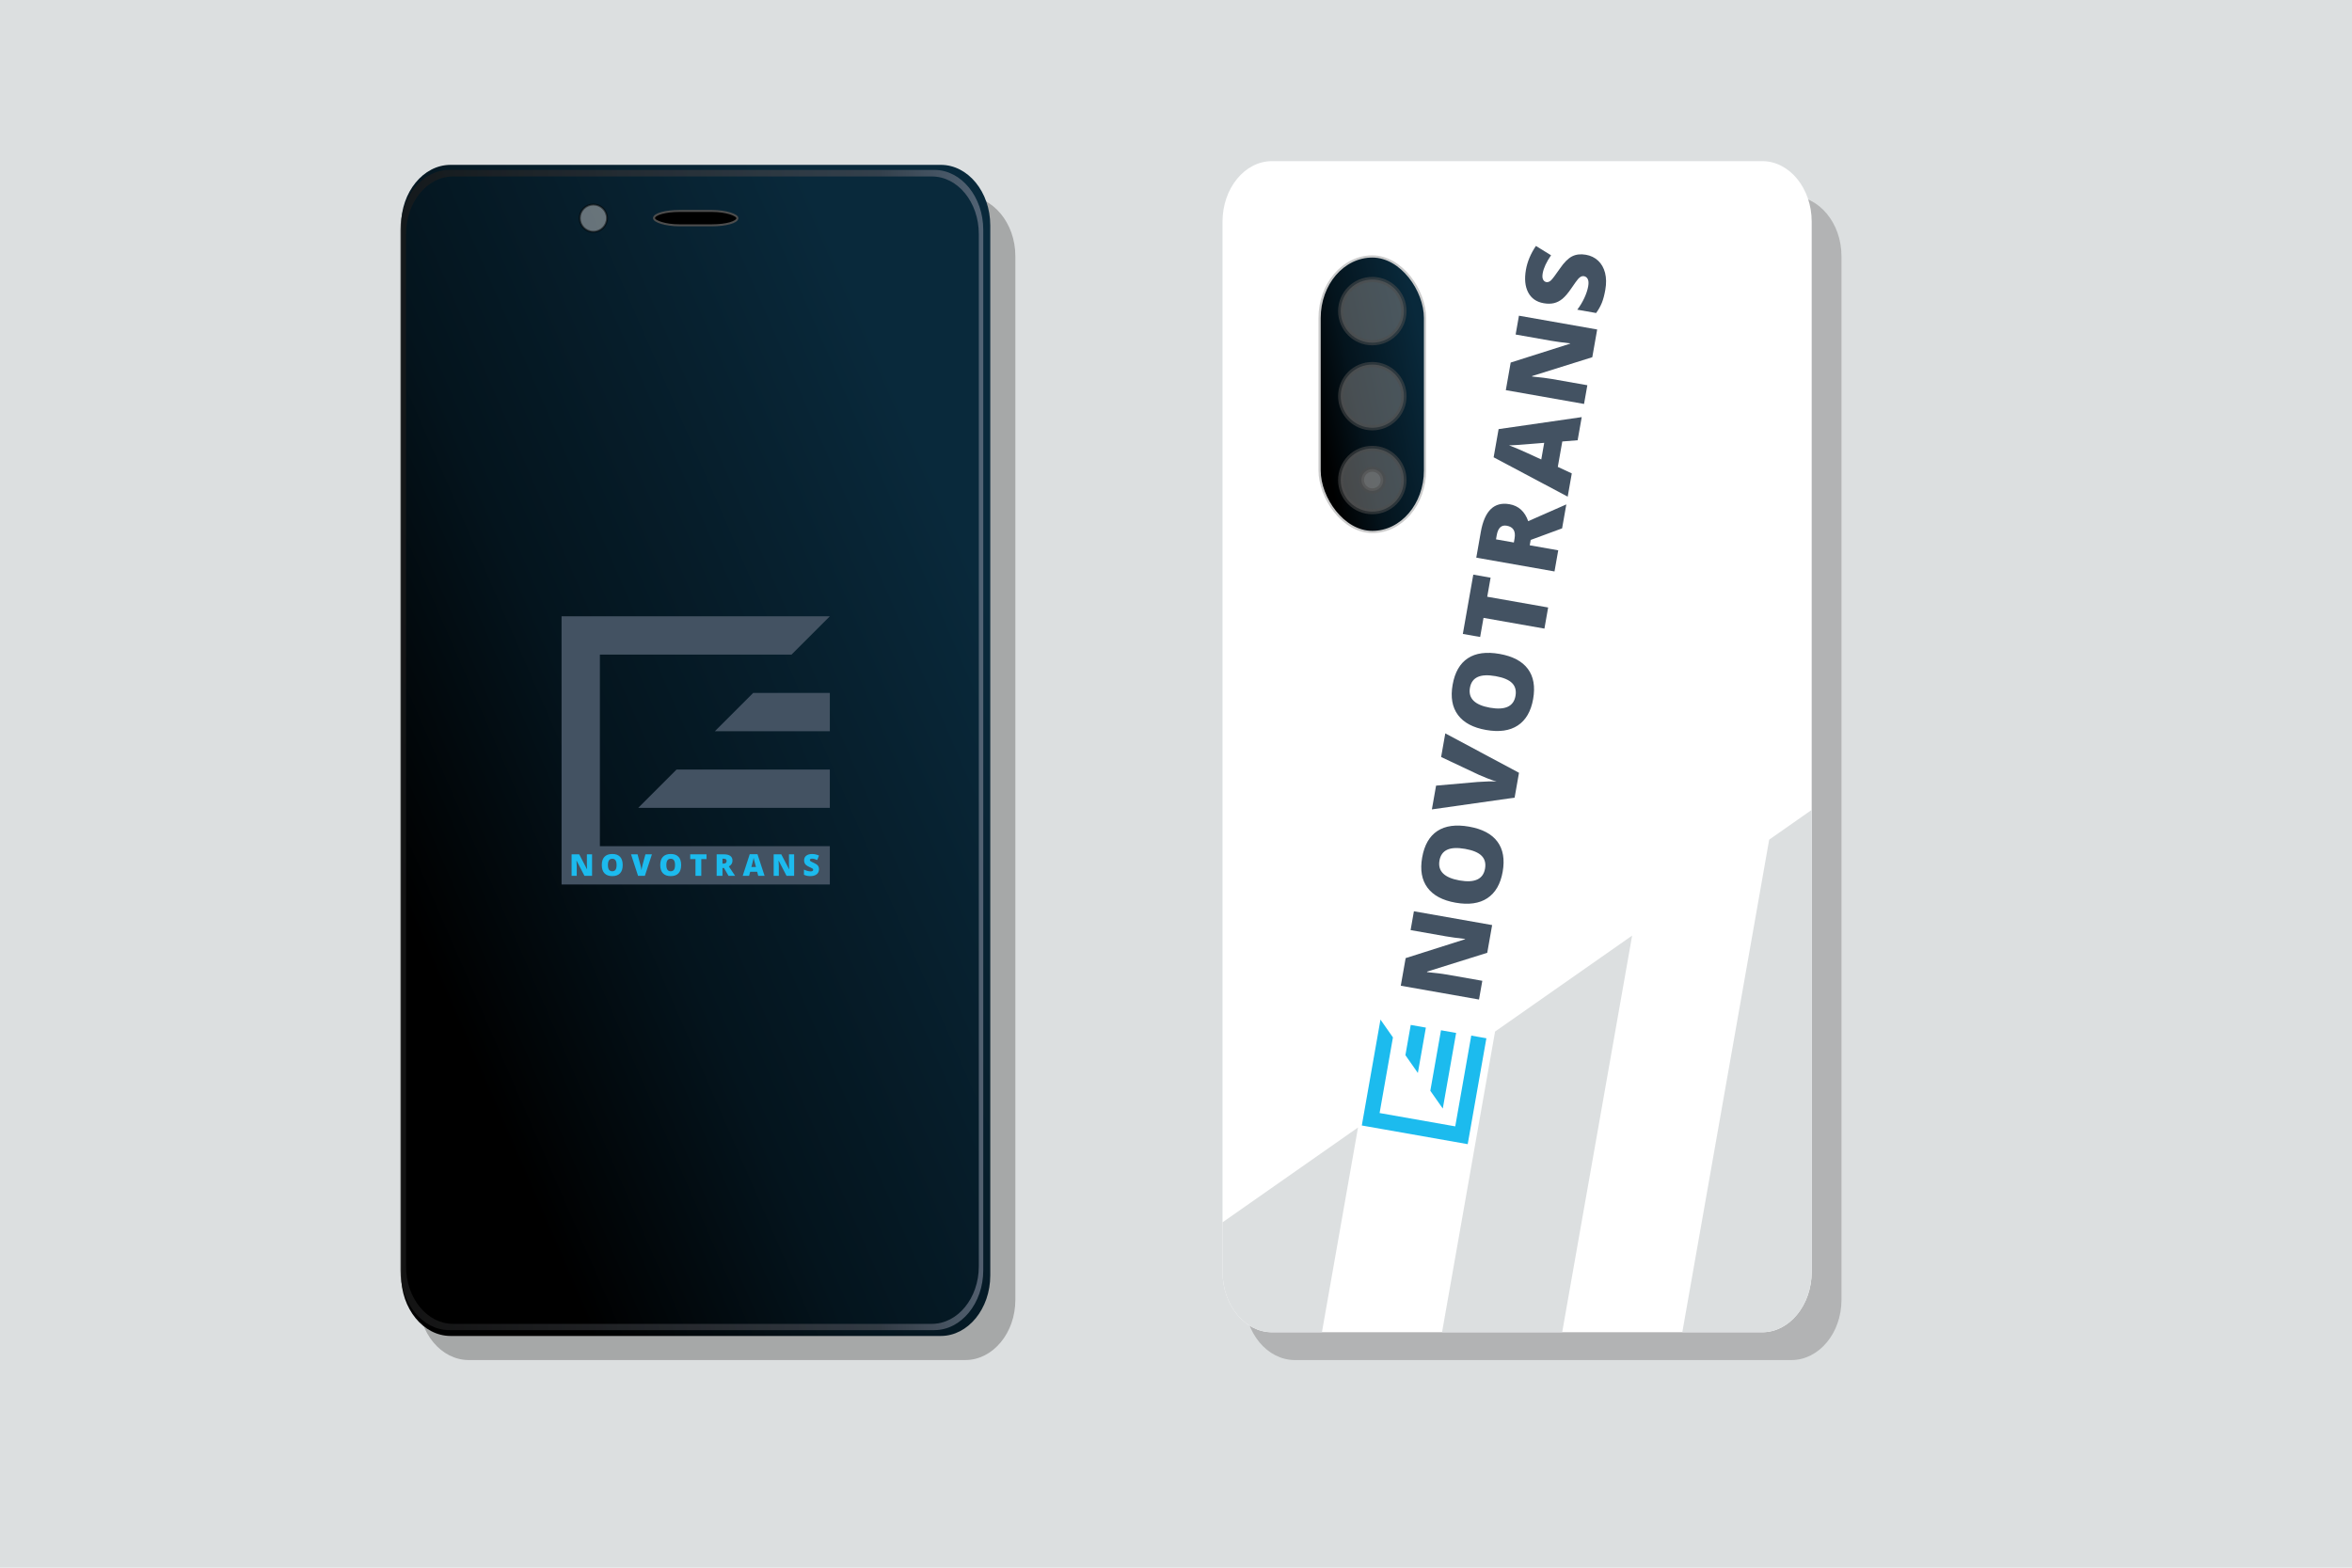 <?xml version="1.0" encoding="UTF-8"?>
<!DOCTYPE svg PUBLIC "-//W3C//DTD SVG 1.1//EN" "http://www.w3.org/Graphics/SVG/1.1/DTD/svg11.dtd">
<!-- Creator: CorelDRAW 2021.5 -->
<svg xmlns="http://www.w3.org/2000/svg" xml:space="preserve" width="90mm" height="60mm" version="1.1" style="shape-rendering:geometricPrecision; text-rendering:geometricPrecision; image-rendering:optimizeQuality; fill-rule:evenodd; clip-rule:evenodd"
viewBox="0 0 60567.09 40378.06"
 xmlns:xlink="http://www.w3.org/1999/xlink"
 xmlns:xodm="http://www.corel.com/coreldraw/odm/2003">
 <defs>
  <style type="text/css">
   <![CDATA[
    .str1 {stroke:black;stroke-width:51.28;stroke-miterlimit:22.926;stroke-opacity:0.49}
    .str4 {stroke:#4D4D4D;stroke-width:134.59;stroke-miterlimit:22.926;stroke-opacity:0.549}
    .str3 {stroke:#CCCCCC;stroke-width:57;stroke-miterlimit:22.926}
    .str0 {stroke:black;stroke-width:134.59;stroke-miterlimit:22.926}
    .str2 {stroke:#4D4D4D;stroke-width:51.28;stroke-miterlimit:22.926}
    .fil6 {fill:black}
    .fil3 {fill:black}
    .fil8 {fill:white}
    .fil0 {fill:#DCDFE0}
    .fil11 {fill:#1CBBEE;fill-rule:nonzero}
    .fil13 {fill:#1CBBEE;fill-rule:nonzero}
    .fil12 {fill:#435262;fill-rule:nonzero}
    .fil7 {fill:gray;fill-opacity:0.451}
    .fil5 {fill:#CCCCCC;fill-opacity:0.49}
    .fil10 {fill:gray;fill-opacity:0.549}
    .fil1 {fill:gray;fill-opacity:0.58}
    .fil9 {fill:url(#id4)}
    .fil2 {fill:url(#id5)}
    .fil4 {fill:url(#id6);fill-opacity:0.729}
   ]]>
  </style>
   <mask id="id0">
  <linearGradient id="id1" gradientUnits="userSpaceOnUse" x1="17558.55" y1="4461.3" x2="17559.7" y2="6535.68">
   <stop offset="0" style="stop-opacity:1; stop-color:white"/>
   <stop offset="1" style="stop-opacity:0; stop-color:white"/>
  </linearGradient>
    <rect style="fill:url(#id1)" x="10392.5" y="4326.31" width="15131.88" height="4233.17"/>
   </mask>
   <mask id="id2">
  <linearGradient id="id3" gradientUnits="userSpaceOnUse" x1="10652.09" y1="18550.78" x2="11724.25" y2="18550.59">
   <stop offset="0" style="stop-opacity:1; stop-color:white"/>
   <stop offset="1" style="stop-opacity:0; stop-color:white"/>
  </linearGradient>
    <rect style="fill:url(#id3)" x="10549.78" y="5136.76" width="2252.96" height="25478.29"/>
   </mask>
  <linearGradient id="id4" gradientUnits="userSpaceOnUse" x1="33844.15" y1="10483.83" x2="36833.61" y2="9823.51">
   <stop offset="0" style="stop-opacity:1; stop-color:black"/>
   <stop offset="0.361" style="stop-opacity:1; stop-color:#04141D"/>
   <stop offset="1" style="stop-opacity:1; stop-color:#09293B"/>
  </linearGradient>
  <linearGradient id="id5" gradientUnits="userSpaceOnUse" xlink:href="#id4" x1="10137.38" y1="22708.62" x2="25692.56" y2="15946.91">
  </linearGradient>
  <linearGradient id="id6" gradientUnits="userSpaceOnUse" x1="10311.72" y1="19317.87" x2="25320.37" y2="19317.87">
   <stop offset="0" style="stop-opacity:1; stop-color:#1A1A1A"/>
   <stop offset="0.82" style="stop-opacity:1; stop-color:#444952"/>
   <stop offset="1" style="stop-opacity:1; stop-color:#6E798A"/>
  </linearGradient>
 </defs>
 <g id="Layer_x0020_1">
  <rect class="fil0" x="-0" y="-0.02" width="60567.09" height="40378.08"/>
  <path class="fil1" d="M12072.03 5048.33l12784.9 0c710.45,0 1289.81,695.78 1289.81,1548.9l0 26883.85c0,853.12 -579.36,1548.9 -1289.81,1548.9l-12784.9 0c-710.45,0 -1289.81,-695.78 -1289.81,-1548.9l0 -26883.85c0,-853.12 579.36,-1548.9 1289.81,-1548.9z"/>
  <path class="fil2" d="M11602.84 4246.02l12624.4 0c701.5,0 1273.66,699.95 1273.66,1558.26l0 27046.97c0,858.24 -572.16,1558.26 -1273.66,1558.26l-12624.4 0c-701.57,0 -1273.66,-700.02 -1273.66,-1558.26l0 -27046.97c0,-858.3 572.09,-1558.26 1273.66,-1558.26z"/>
  <path class="fil3 str0" style="mask:url(#id0)" d="M25437.84 5664.97l19.25 2827.2 -14997.29 -30.82 25.03 -2807.62c56.73,-366.77 296.24,-1075.81 1075,-1260.13l12973.4 5.79c766.17,421.68 821.76,1017.86 904.6,1265.58z"/>
  <polygon class="fil3 str0" style="mask:url(#id2)" points="10617.07,5204.06 12735.44,5204.06 12735.44,30547.75 10617.07,30547.75 "/>
  <path class="fil4" d="M11571.68 4376.51l12488.73 0c693.96,0 1259.93,693.49 1259.93,1543.79l0 26795.15c0,850.29 -565.97,1543.72 -1259.93,1543.72l-12488.73 0c-693.96,0 -1259.93,-693.43 -1259.93,-1543.72l0 -26795.15c0,-850.29 565.97,-1543.79 1259.93,-1543.79zm92.4 168.78l12333.81 0c665.16,0 1207.64,664.76 1207.64,1479.72l0 26592.99c0,815.03 -542.48,1479.72 -1207.64,1479.72l-12333.81 0c-665.16,0 -1207.64,-664.69 -1207.64,-1479.72l0 -26592.99c0,-814.96 542.48,-1479.72 1207.64,-1479.72z"/>
  <path class="fil5 str1" d="M15280.13 5267.52c193.95,0 351.22,157.27 351.22,351.22 0,193.95 -157.27,351.22 -351.22,351.22 -193.95,0 -351.29,-157.27 -351.29,-351.22 0,-193.95 157.34,-351.22 351.29,-351.22z"/>
  <rect class="fil6 str2" x="16841.37" y="5433.59" width="2147.41" height="370.28" rx="653.05" ry="653.05"/>
  <path class="fil7" d="M33345.82 5048.81l12784.9 0c710.45,0 1289.81,695.71 1289.81,1548.84l0 26883.91c0,853.12 -579.36,1548.84 -1289.81,1548.84l-12784.9 0c-710.45,0 -1289.81,-695.71 -1289.81,-1548.84l0 -26883.91c0,-853.12 579.36,-1548.84 1289.81,-1548.84z"/>
  <path class="fil8" d="M32755.22 4150.26l12624.47 0c701.5,0 1273.66,700.02 1273.66,1558.32l0 27046.91c0,858.3 -572.16,1558.26 -1273.66,1558.26l-12624.47 0c-701.5,0 -1273.66,-699.95 -1273.66,-1558.26l0 -27046.91c0,-858.3 572.16,-1558.32 1273.66,-1558.32z"/>
  <path class="fil0" d="M46653.35 20859.84l0 11895.65c0,858.3 -572.16,1558.26 -1273.66,1558.26l-2057.94 0 2237.21 -12687.53 1094.38 -766.38zm-6425.16 13453.9l-3093.63 0 1365.59 -7745.05 3529.51 -2471.47 -1801.47 10216.52zm-6187.06 0l-1285.91 0c-701.5,0 -1273.66,-699.95 -1273.66,-1558.26l0 -1272.38 3489.47 -2443.48 -929.91 5274.11z"/>
  <rect class="fil9 str3" x="33981.28" y="6605.38" width="2715.19" height="7096.58" rx="1585.97" ry="1585.97"/>
  <path class="fil10 str4" d="M35338.88 7199.34c449.48,0 813.82,364.34 813.82,813.82 0,449.48 -364.34,813.82 -813.82,813.82 -449.48,0 -813.82,-364.34 -813.82,-813.82 0,-449.48 364.34,-813.82 813.82,-813.82z"/>
  <path class="fil10 str4" d="M35338.88 9390.05c449.48,0 813.82,364.34 813.82,813.82 0,449.48 -364.34,813.75 -813.82,813.75 -449.48,0 -813.82,-364.28 -813.82,-813.75 0,-449.48 364.34,-813.82 813.82,-813.82z"/>
  <path class="fil10 str4" d="M35338.88 11550.01c449.48,0 813.82,364.28 813.82,813.75 0,449.48 -364.34,813.82 -813.82,813.82 -449.48,0 -813.82,-364.34 -813.82,-813.82 0,-449.48 364.34,-813.75 813.82,-813.75z"/>
  <path class="fil10 str4" d="M35338.88 12082.8c155.19,0 281.03,125.78 281.03,280.96 0,155.19 -125.84,281.03 -281.03,281.03 -155.19,0 -280.96,-125.84 -280.96,-281.03 0,-155.19 125.78,-280.96 280.96,-280.96z"/>
  <path class="fil11" d="M35549.18 26261.35l-480.84 2727.13 0 0 0 0 2727.13 480.9 68.71 -389.65 0 0 412.13 -2337.55 -389.58 -68.71 -412.19 2337.62 -1947.9 -343.48 343.48 -1947.97 -320.94 -458.29zm1558.39 274.77l-274.77 1558.39 320.87 458.29 343.48 -1947.97 -389.58 -68.71zm-779.23 -137.42l-137.35 779.23 320.87 458.29 206.13 -1168.81 -389.65 -68.71z"/>
  <path class="fil12" d="M38424.5 23826.49l-125.84 713.82 -1548.77 485.14 -2.22 12.25c226.45,21.94 398.19,43.54 515.76,64.27l907.97 160.1 -85 481.98 -2014.39 -355.19 125.37 -710.99 1528.98 -485.82 1.48 -8.41c-205.39,-22.68 -369.19,-45.22 -492.41,-66.89l-910.79 -160.64 85.47 -484.81 2014.39 355.19zm968.47 -9781.72l733.53 129.34 -95.97 544.03 -2014.39 -355.19 116.42 -660.11c96.5,-547.39 343.21,-786.03 739.59,-716.17 233.18,41.12 393.75,186.75 481.04,436.82l981.79 -431.98 -108.75 616.98 -808.91 298.06 -24.36 138.23zm-409.1 -72.14l17.97 -102.02c33.58,-190.45 -33.78,-300.68 -201.62,-330.29 -138.7,-24.5 -224.37,56.93 -257.28,243.55l-18.98 107.67 459.91 81.09zm1642.58 -2633.86l-395.44 32.1 -115.41 654.6 360.1 168.17 -105.45 598.13 -1907.06 -1013.62 128 -725.93 2140.24 -308.76 -104.98 595.31zm-861.2 66.83l-346.31 28.2c-76.92,7.27 -176.18,14.94 -297.99,23.55 -122.14,8.01 -208.75,12.58 -261.11,12.58 45.56,16.76 119.72,46.84 223.16,89.77 102.96,43.41 305.46,134.86 606.75,274.3l75.51 -428.41zm1364.11 -2919.06l-125.84 713.75 -1548.77 485.14 -2.22 12.25c226.45,22.01 398.19,43.61 515.76,64.34l907.97 160.1 -85 481.91 -2014.39 -355.19 125.37 -710.99 1528.98 -485.75 1.48 -8.41c-205.39,-22.68 -369.19,-45.22 -492.41,-66.96l-910.79 -160.57 85.47 -484.81 2014.39 355.19zm-290.79 -1925.16c125.04,22.07 230.49,73.08 316.16,153.64 85.6,80.55 144.82,185.07 177.8,314.07 32.57,128.87 34.66,273.7 6.39,434.06 -23.62,134.06 -52.9,245.16 -87.75,332.65 -34.79,87.42 -84.39,176.12 -148.73,266.09l-485.28 -85.53c71.4,-94.08 131.83,-194.96 181.63,-301.49 49.33,-106.73 82.57,-207.07 99.06,-300.68 14.27,-80.82 10.57,-142.6 -10.5,-185.07 -21.13,-42.53 -53.97,-67.7 -97.71,-75.44 -27.79,-4.91 -53.03,-1.62 -76.52,10.3 -23.35,11.44 -48.32,32.24 -75.31,61.85 -27.12,29.61 -86.07,111.38 -177.06,245.09 -82.91,120.73 -158.01,208.82 -225.65,264.75 -67.43,55.45 -140.52,93 -218.45,111.78 -78,18.71 -166.9,19.52 -266.09,2.02 -185.27,-32.64 -318.18,-125.37 -398.33,-278.68 -80.08,-153.3 -99.13,-348.13 -57.47,-584.2 36.68,-208.28 122.14,-412.39 256.74,-612.13l390.12 240.38c-119.32,173.42 -191.19,328 -215.28,464.82 -12.45,70.53 -8.82,124.5 10.43,160.84 19.18,36.88 47.38,58.35 84.05,64.81 39.5,6.93 78.94,-7.4 117.16,-42.87 38.22,-35.47 114.67,-135.94 229.28,-302.36 108.68,-159.76 214.07,-265.28 315.35,-317.24 101.62,-51.41 219.99,-65.41 355.93,-41.45zm-3007.96 14729.98c339.04,59.76 582.12,187.96 729.09,385.54 147.04,197.04 192.54,456.2 136.01,776.87 -55.72,316.03 -187.35,542.48 -394.36,680.03 -207,137.08 -479.96,175.71 -818.46,116.02 -335.27,-59.09 -576.8,-187.96 -724.05,-387.02 -147.25,-198.59 -192.67,-457.75 -136.34,-777.41 56.6,-320.74 187.29,-547.86 391.87,-682.46 204.51,-134.59 476.73,-171.47 816.24,-111.58zm-244.83 1385.64c389.38,68.64 607.89,-32.44 655.67,-303.31 24.29,-137.76 -5.18,-248.59 -87.96,-331.64 -82.78,-83.38 -224.1,-142.74 -424.37,-178.07 -201.28,-35.47 -355.8,-27.79 -463.67,22.95 -107.74,50.34 -173.56,142.94 -197.18,276.99 -48.12,272.75 124.43,443.75 517.51,513.07zm-474.98 -3179.44l107.34 -608.9 1898.04 1015.44 -112.92 640.4 -2130.35 302.16 107.88 -611.79 1069.14 -94.08c237.15,-16.82 400.75,-20.53 490.59,-10.5 -62.86,-17.36 -140.92,-44.75 -233.99,-81.03 -93.41,-36.34 -166.09,-66.56 -218.65,-90.85l-977.08 -460.85zm1504.28 -2655.33c339.04,59.83 582.12,188.03 729.09,385.61 147.04,197.04 192.54,456.2 136.01,776.87 -55.72,316.03 -187.29,542.48 -394.36,680.03 -206.94,137.08 -479.96,175.71 -818.46,116.02 -335.27,-59.09 -576.8,-188.03 -724.05,-387.02 -147.25,-198.59 -192.67,-457.75 -136.34,-777.48 56.6,-320.67 187.29,-547.8 391.87,-682.46 204.51,-134.53 476.73,-171.4 816.24,-111.58zm-244.83 1385.71c389.38,68.64 607.89,-32.44 655.67,-303.31 24.29,-137.82 -5.18,-248.66 -87.96,-331.64 -82.78,-83.38 -224.03,-142.74 -424.37,-178.07 -201.22,-35.47 -355.8,-27.86 -463.61,22.95 -107.81,50.34 -173.56,142.94 -197.25,276.99 -48.05,272.75 124.43,443.75 517.51,513.07zm1496.61 -2581.57l-95.9 544.03 -1568.62 -276.59 -86.81 492.34 -445.77 -78.6 269.25 -1527.3 445.77 78.6 -86.54 490.86 1568.62 276.66z"/>
  <g id="_1973290885632">
   <path class="fil12" d="M21369.15 15873.83l-6908.08 0 0 0 0 0 0 6908.08 986.84 0 0 0 5921.24 0 0 -986.91 -5921.24 0 0 -4934.33 4934.4 0 986.84 -986.84zm0 3947.43l-3947.43 0 -986.91 986.91 4934.33 0 0 -986.91zm0 -1973.75l-1973.75 0 -986.84 986.91 2960.59 0 0 -986.91z"/>
   <path class="fil13" d="M15246.55 22557.88l-196.24 0 -202.16 -390.19 -3.36 0c4.78,61.44 7.07,108.21 7.07,140.58l0 249.6 -132.51 0 0 -553.85 195.5 0 201.42 384.87 2.29 0c-3.57,-55.86 -5.25,-100.54 -5.25,-134.46l0 -250.41 133.25 0 0 553.85zm3358.18 -201.69l0 201.69 -149.6 0 0 -553.85 181.57 0c150.48,0 225.71,54.58 225.71,163.6 0,64.07 -31.29,113.73 -93.88,148.79l161.31 241.46 -169.59 0 -117.5 -201.69 -38.02 0zm0 -112.45l28.06 0c52.36,0 78.6,-23.15 78.6,-69.32 0,-38.09 -25.71,-57.13 -77.05,-57.13l-29.61 0 0 126.45zm920.49 314.14l-27.19 -103.91 -179.95 0 -27.86 103.91 -164.47 0 180.62 -556.14 199.6 0 182.91 556.14 -163.67 0zm-58.28 -226.52l-23.82 -90.99c-5.59,-20.19 -12.25,-46.3 -20.32,-78.33 -7.87,-32.17 -13.12,-55.05 -15.61,-69.05 -2.36,12.92 -6.86,34.12 -13.46,63.73 -6.73,29.48 -21.6,87.75 -44.62,174.64l117.84 0zm983.34 226.52l-196.24 0 -202.16 -390.19 -3.36 0c4.78,61.44 7.07,108.21 7.07,140.58l0 249.6 -132.51 0 0 -553.85 195.5 0 201.42 384.87 2.29 0c-3.57,-55.86 -5.25,-100.54 -5.25,-134.46l0 -250.41 133.25 0 0 553.85zm640.53 -168.04c0,34.39 -8.61,64.87 -26.11,91.52 -17.43,26.58 -42.53,47.31 -75.37,62.18 -32.84,14.74 -71.33,22.07 -115.41,22.07 -36.88,0 -67.9,-2.56 -92.8,-7.74 -24.97,-5.18 -50.94,-14.2 -78,-27.12l0 -133.45c28.47,14.6 58.21,25.98 88.97,34.25 30.75,8.14 59.09,12.32 84.79,12.32 22.21,0 38.49,-3.9 48.86,-11.51 10.36,-7.67 15.55,-17.63 15.55,-29.61 0,-7.67 -2.09,-14.27 -6.39,-19.92 -4.11,-5.72 -10.83,-11.37 -19.99,-17.23 -9.22,-5.79 -33.78,-17.7 -73.69,-35.67 -36.07,-16.42 -63.12,-32.3 -81.23,-47.71 -17.97,-15.34 -31.36,-33.04 -40.04,-52.96 -8.68,-19.92 -13.06,-43.61 -13.06,-70.86 0,-50.94 18.51,-90.72 55.59,-119.32 37.08,-28.6 88.16,-42.8 153.03,-42.8 57.27,0 115.75,13.19 175.31,39.71l-45.76 115.28c-51.82,-23.62 -96.44,-35.53 -134.06,-35.53 -19.38,0 -33.58,3.5 -42.4,10.36 -8.95,6.86 -13.32,15.34 -13.32,25.44 0,10.9 5.72,20.73 16.96,29.21 11.24,8.55 41.59,24.23 91.39,46.97 47.71,21.47 80.82,44.62 99.4,69.18 18.51,24.63 27.79,55.59 27.79,92.94zm-5055.27 -109.49c0,93.21 -22.75,164 -68.51,212.52 -45.63,48.45 -112.65,72.75 -200.81,72.75 -86.88,0 -153.44,-24.43 -199.87,-73.15 -46.23,-48.72 -69.38,-119.72 -69.38,-212.79 0,-92.2 23.02,-162.66 69.18,-211.24 46.03,-48.59 112.99,-72.88 200.88,-72.88 88.16,0 154.85,24.16 200.34,72.34 45.56,48.25 68.17,119.12 68.17,212.46zm-380.97 -0.13c0,107 37.22,160.57 111.65,160.57 37.89,0 66.09,-13.06 84.32,-39.1 18.37,-25.98 27.52,-66.42 27.52,-121.47 0,-55.32 -9.29,-96.23 -27.93,-122.55 -18.51,-26.38 -46.3,-39.57 -83.11,-39.57 -74.97,0 -112.45,54.04 -112.45,162.12zm966.25 -276.19l167.43 0 -181.5 553.85 -176.05 0 -180.76 -553.85 168.17 0 75.37 280.69c15.68,62.45 24.29,105.86 25.84,130.29 1.68,-17.56 5.32,-39.64 10.63,-66.15 5.32,-26.65 9.96,-47.44 13.93,-62.59l76.92 -282.24zm919.68 276.32c0,93.21 -22.75,164 -68.51,212.52 -45.63,48.45 -112.65,72.75 -200.81,72.75 -86.88,0 -153.44,-24.43 -199.87,-73.15 -46.23,-48.72 -69.38,-119.72 -69.38,-212.79 0,-92.2 23.02,-162.66 69.18,-211.24 46.03,-48.59 112.99,-72.88 200.88,-72.88 88.16,0 154.85,24.16 200.34,72.34 45.56,48.25 68.17,119.12 68.17,212.46zm-380.97 -0.13c0,107 37.22,160.57 111.65,160.57 37.89,0 66.09,-13.06 84.32,-39.1 18.37,-25.98 27.52,-66.42 27.52,-121.47 0,-55.32 -9.29,-96.23 -27.93,-122.55 -18.51,-26.38 -46.3,-39.57 -83.11,-39.57 -74.97,0 -112.45,54.04 -112.45,162.12zm899.56 277.67l-149.53 0 0 -431.24 -135.4 0 0 -122.61 419.93 0 0 122.61 -135 0 0 431.24z"/>
  </g>
 </g>
</svg>
